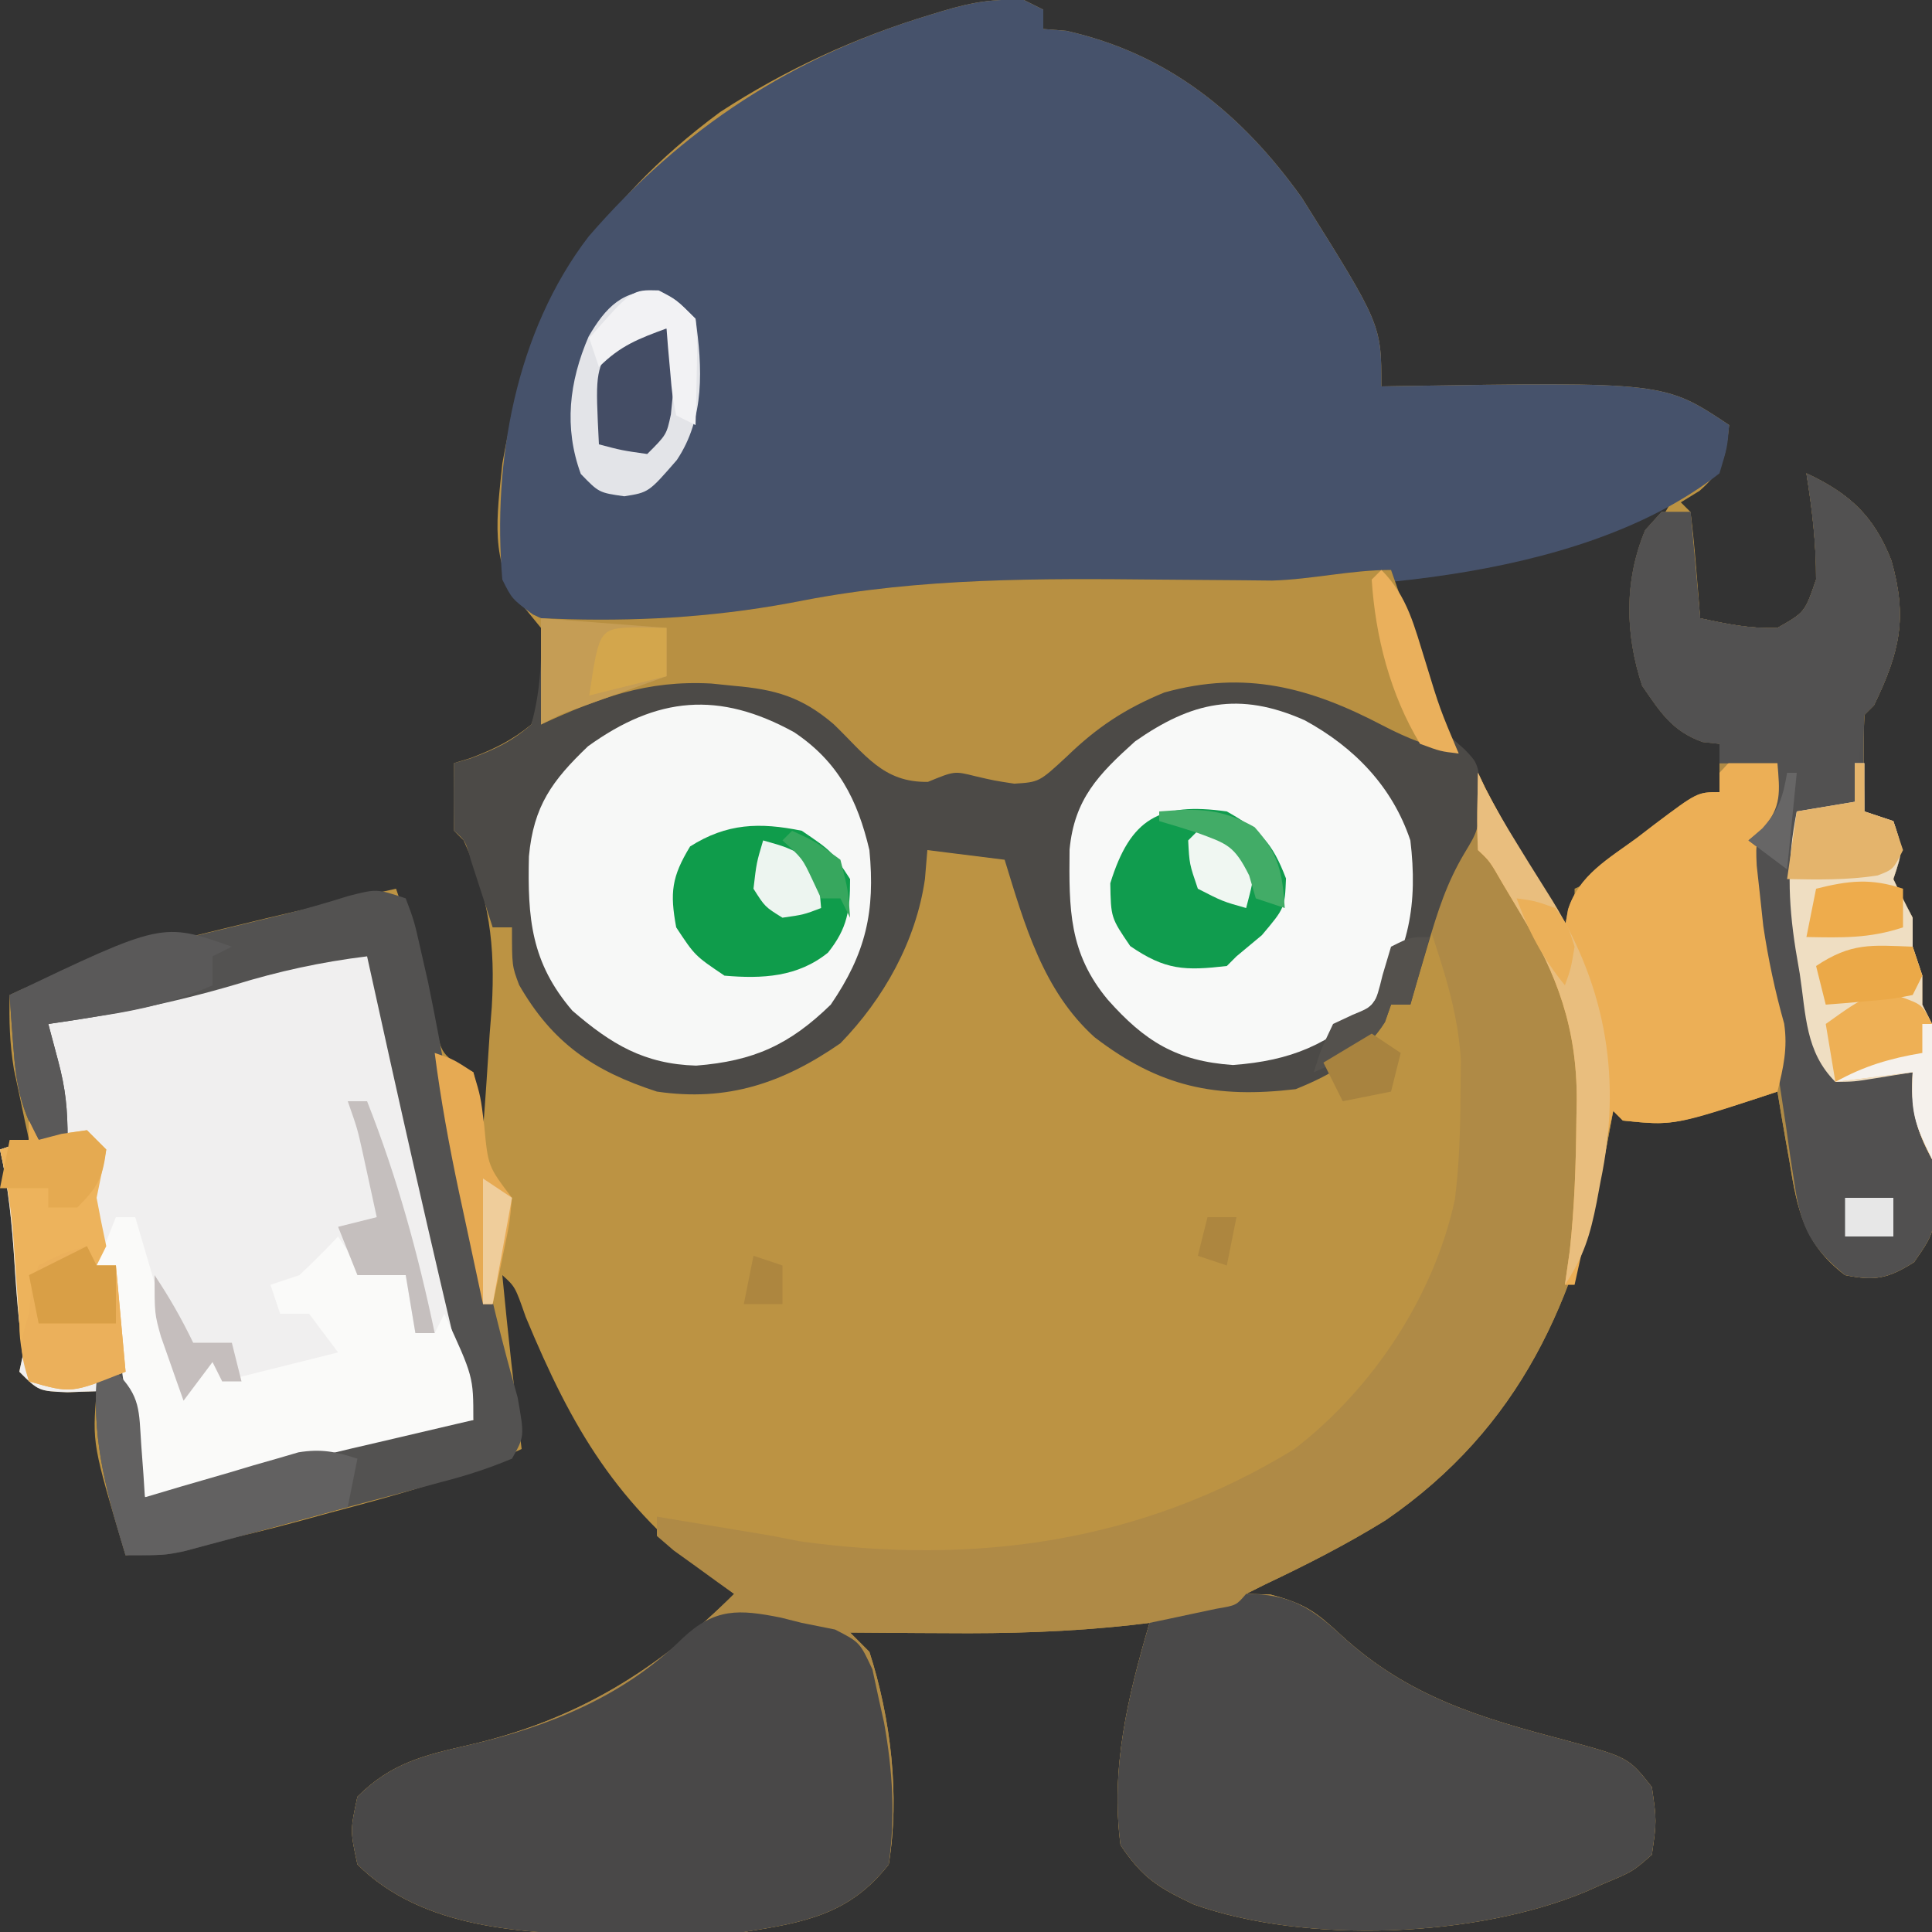 <svg width="48" height="48" viewBox="0 0 48 48" fill="none" xmlns="http://www.w3.org/2000/svg">
<rect x="0" y="0" width="48" height="48" fill="#333333" stroke="none"/>
<g id="Logo" clip-path="url(#clip0_1_619)">
<path id="Vector" d="M25.44 6.02411e-05C25.678 0.119 25.678 0.119 25.92 0.24C25.92 0.398 25.92 0.557 25.92 0.72C26.108 0.735 26.296 0.75 26.49 0.765C29.022 1.333 30.848 2.821 32.341 4.909C34.32 8.063 34.32 8.063 34.32 9.6C34.458 9.598 34.595 9.595 34.737 9.592C41.351 9.488 41.351 9.488 42.96 10.56C42.876 11.338 42.825 11.668 42.225 12.195C41.995 12.336 41.995 12.336 41.76 12.48C41.839 12.559 41.918 12.639 42 12.72C42.056 13.164 42.099 13.609 42.135 14.055C42.155 14.298 42.175 14.541 42.196 14.791C42.211 14.979 42.225 15.167 42.24 15.36C42.924 15.508 43.47 15.622 44.16 15.6C44.842 15.213 44.842 15.213 45.12 14.4C45.124 13.505 45.022 12.643 44.88 11.76C45.942 12.255 46.554 12.81 46.992 13.931C47.394 15.359 47.199 16.194 46.56 17.52C46.481 17.599 46.402 17.678 46.32 17.76C46.303 18.165 46.3 18.57 46.305 18.975C46.307 19.196 46.309 19.416 46.312 19.643C46.314 19.814 46.317 19.984 46.32 20.16C46.558 20.239 46.795 20.319 47.04 20.4C47.28 21.12 47.28 21.12 47.04 21.84C47.192 22.164 47.352 22.484 47.52 22.8C47.52 23.038 47.52 23.275 47.52 23.52C47.599 23.758 47.678 23.995 47.76 24.24C47.76 24.478 47.76 24.715 47.76 24.96C47.839 25.119 47.918 25.277 48 25.44C48.07 26.308 48.067 27.179 48.075 28.05C48.082 28.292 48.089 28.533 48.096 28.782C48.111 30.561 48.111 30.561 47.553 31.359C46.905 31.765 46.591 31.83 45.84 31.68C44.829 30.916 44.652 30.055 44.46 28.86C44.43 28.693 44.4 28.525 44.369 28.353C44.296 27.942 44.227 27.531 44.16 27.12C44.004 27.172 43.847 27.224 43.686 27.278C41.53 27.964 41.53 27.964 40.32 27.84C40.241 27.761 40.162 27.682 40.08 27.6C40.027 27.881 39.975 28.163 39.921 28.452C39.162 32.3 37.78 35.462 34.425 37.77C33.461 38.367 32.465 38.875 31.44 39.36C31.282 39.439 31.123 39.519 30.96 39.6C31.158 39.605 31.356 39.61 31.56 39.615C32.43 39.848 32.689 40.042 33.33 40.635C34.984 42.153 36.765 42.677 38.903 43.239C40.456 43.662 40.456 43.662 41.04 44.4C41.16 45.24 41.16 45.24 41.04 46.08C40.56 46.5 40.56 46.5 39.84 46.8C39.698 46.864 39.555 46.928 39.409 46.993C36.678 48.14 32.451 48.306 29.665 47.316C28.79 46.902 28.391 46.666 27.84 45.84C27.588 43.93 28.025 42.144 28.56 40.32C28.418 40.337 28.276 40.354 28.129 40.372C26.577 40.545 25.051 40.589 23.49 40.575C23.26 40.574 23.031 40.573 22.794 40.572C22.236 40.569 21.678 40.565 21.12 40.56C21.278 40.718 21.437 40.877 21.6 41.04C22.132 42.688 22.36 44.611 22.08 46.32C21.111 47.562 19.989 47.763 18.48 48C17.614 48.069 16.754 48.08 15.885 48.075C15.537 48.074 15.537 48.074 15.182 48.072C13.024 48.038 10.492 47.932 8.88 46.32C8.7 45.48 8.7 45.48 8.88 44.64C9.718 43.802 10.529 43.611 11.67 43.35C14.314 42.737 16.326 41.504 18.24 39.6C18.005 39.426 18.005 39.426 17.766 39.248C15.316 37.368 14.224 35.52 13.06 32.716C12.8 31.97 12.8 31.97 12.48 31.68C12.619 33.123 12.774 34.562 12.96 36C11.419 36.729 9.82 37.153 8.175 37.59C7.901 37.665 7.627 37.74 7.345 37.817C5.935 38.195 4.574 38.508 3.12 38.64C2.293 35.875 2.293 35.875 2.4 34.56C2.172 34.57 1.945 34.58 1.71 34.59C0.96 34.56 0.96 34.56 0.48 34.08C0.585 33.585 0.585 33.585 0.72 33.12C0.641 33.041 0.562 32.962 0.48 32.88C0.429 32.381 0.391 31.881 0.36 31.38C0.299 30.418 0.212 29.501 0 28.56C0.356 28.441 0.356 28.441 0.72 28.32C0.668 28.081 0.668 28.081 0.615 27.837C0.57 27.625 0.526 27.413 0.48 27.195C0.435 26.986 0.391 26.777 0.345 26.562C0.242 25.935 0.222 25.354 0.24 24.72C1.705 24.025 3.197 23.644 4.77 23.265C5.019 23.204 5.268 23.142 5.525 23.079C6.959 22.727 8.397 22.395 9.84 22.08C10.208 23.148 10.561 24.199 10.8 25.305C10.956 26.217 10.956 26.217 11.76 26.64C11.925 27.39 11.925 27.39 12 28.08C12.062 27.285 12.114 26.491 12.165 25.695C12.191 25.362 12.191 25.362 12.218 25.021C12.309 23.503 12.155 22.273 11.52 20.88C11.441 20.801 11.362 20.722 11.28 20.64C11.27 20.08 11.27 19.52 11.28 18.96C11.416 18.919 11.552 18.877 11.692 18.834C12.277 18.61 12.714 18.4 13.2 18C13.514 17.188 13.558 16.46 13.44 15.6C13.287 15.412 13.133 15.224 12.975 15.03C12.146 13.975 12.352 12.81 12.48 11.52C13.136 7.734 14.785 5.082 17.892 2.783C19.514 1.727 21.252 0.93 23.102 0.37C23.962 0.102 24.503 -0.039 25.44 6.02411e-05ZM39.795 12.915C38.076 13.502 36.345 13.838 34.56 14.16C35.026 16.7 35.026 16.7 36.363 18.823C36.844 19.331 36.984 19.909 37.21 20.558C37.64 21.609 38.24 22.585 38.88 23.52C38.959 23.52 39.038 23.52 39.12 23.52C39.12 23.045 39.12 22.57 39.12 22.08C39.25 22.021 39.38 21.961 39.514 21.9C40.207 21.533 40.824 21.098 41.46 20.64C41.696 20.472 41.933 20.303 42.176 20.13C42.445 19.907 42.445 19.907 42.72 19.68C42.72 19.522 42.72 19.363 42.72 19.2C42.878 19.121 43.037 19.042 43.2 18.96C43.042 18.96 42.883 18.96 42.72 18.96C42.72 18.802 42.72 18.643 42.72 18.48C42.537 18.381 42.354 18.282 42.165 18.18C41.33 17.637 41.125 17.262 40.8 16.32C40.627 14.86 40.717 13.751 41.52 12.48C40.879 12.48 40.4 12.697 39.795 12.915Z" fill="#BC9343"/>
<path id="Vector_2" d="M44.88 11.76C45.942 12.255 46.554 12.81 46.992 13.931C47.394 15.359 47.199 16.194 46.56 17.52C46.481 17.599 46.402 17.678 46.32 17.76C46.303 18.165 46.3 18.57 46.305 18.975C46.307 19.196 46.309 19.416 46.312 19.643C46.314 19.814 46.317 19.984 46.32 20.16C46.558 20.239 46.795 20.318 47.04 20.4C47.28 21.12 47.28 21.12 47.04 21.84C47.192 22.164 47.352 22.484 47.52 22.8C47.52 23.038 47.52 23.275 47.52 23.52C47.599 23.758 47.678 23.995 47.76 24.24C47.76 24.478 47.76 24.715 47.76 24.96C47.839 25.118 47.918 25.277 48 25.44C48.07 26.308 48.067 27.179 48.075 28.05C48.082 28.292 48.089 28.533 48.096 28.782C48.111 30.561 48.111 30.561 47.553 31.359C46.905 31.765 46.591 31.83 45.84 31.68C44.829 30.916 44.652 30.055 44.46 28.86C44.43 28.693 44.4 28.525 44.369 28.353C44.296 27.942 44.227 27.531 44.16 27.12C44.004 27.172 43.847 27.224 43.686 27.277C41.53 27.964 41.53 27.964 40.32 27.84C40.241 27.761 40.162 27.682 40.08 27.6C40.027 27.881 39.975 28.163 39.921 28.452C39.162 32.3 37.78 35.462 34.425 37.77C33.461 38.367 32.465 38.875 31.44 39.36C31.202 39.479 31.202 39.479 30.96 39.6C31.257 39.607 31.257 39.607 31.56 39.615C32.43 39.848 32.689 40.042 33.33 40.635C34.984 42.153 36.765 42.677 38.903 43.239C40.456 43.662 40.456 43.662 41.04 44.4C41.16 45.24 41.16 45.24 41.04 46.08C40.56 46.5 40.56 46.5 39.84 46.8C39.698 46.864 39.555 46.928 39.409 46.993C36.678 48.14 32.451 48.306 29.665 47.316C28.79 46.902 28.391 46.666 27.84 45.84C27.588 43.93 28.025 42.144 28.56 40.32C28.418 40.337 28.275 40.354 28.129 40.372C26.577 40.545 25.051 40.589 23.49 40.575C23.26 40.574 23.031 40.573 22.794 40.572C22.236 40.569 21.678 40.565 21.12 40.56C21.358 40.798 21.358 40.798 21.6 41.04C22.132 42.687 22.36 44.611 22.08 46.32C21.111 47.562 19.989 47.763 18.48 48C17.614 48.069 16.754 48.08 15.885 48.075C15.537 48.074 15.537 48.074 15.182 48.072C13.024 48.038 10.492 47.932 8.88 46.32C8.7 45.48 8.7 45.48 8.88 44.64C9.718 43.802 10.529 43.611 11.67 43.35C14.314 42.737 16.326 41.504 18.24 39.6C18.101 39.502 17.963 39.403 17.82 39.302C17.642 39.173 17.464 39.043 17.28 38.91C17.102 38.782 16.924 38.654 16.74 38.522C16.601 38.403 16.463 38.283 16.32 38.16C16.32 38.002 16.32 37.843 16.32 37.68C17.023 37.797 17.726 37.914 18.429 38.032C18.684 38.074 18.938 38.116 19.2 38.16C19.419 38.204 19.639 38.247 19.865 38.292C24.224 38.898 28.387 38.317 32.16 36C34.105 34.505 35.628 32.206 36.147 29.797C36.252 28.944 36.281 28.114 36.285 27.255C36.288 26.953 36.292 26.652 36.295 26.341C36.223 25.165 35.89 24.151 35.52 23.04C35.637 22.556 35.637 22.556 35.835 22.02C36.168 21.087 36.456 20.155 36.72 19.2C36.781 19.328 36.843 19.455 36.906 19.586C37.268 20.293 37.668 20.975 38.07 21.66C38.222 21.919 38.373 22.177 38.529 22.444C38.645 22.64 38.761 22.837 38.88 23.04C38.905 22.894 38.931 22.749 38.957 22.599C39.226 21.743 39.969 21.332 40.665 20.82C40.809 20.71 40.952 20.6 41.1 20.486C42.172 19.68 42.172 19.68 42.72 19.68C42.72 19.284 42.72 18.888 42.72 18.48C42.581 18.465 42.443 18.45 42.3 18.435C41.536 18.159 41.255 17.698 40.8 17.04C40.374 15.761 40.351 14.417 40.875 13.17C41.009 13.021 41.142 12.873 41.28 12.72C41.518 12.72 41.755 12.72 42 12.72C42.079 13.591 42.158 14.462 42.24 15.36C42.924 15.508 43.47 15.622 44.16 15.6C44.842 15.213 44.842 15.213 45.12 14.4C45.124 13.505 45.022 12.643 44.88 11.76Z" fill="#AF8A46"/>
<path id="Vector_3" d="M25.44 6.02415e-05C25.598 0.079 25.757 0.158 25.92 0.24C25.92 0.398 25.92 0.557 25.92 0.72C26.108 0.735 26.296 0.75 26.49 0.765C29.022 1.333 30.848 2.821 32.341 4.909C34.32 8.063 34.32 8.063 34.32 9.6C34.458 9.598 34.595 9.595 34.737 9.592C41.351 9.488 41.351 9.488 42.96 10.56C42.915 11.114 42.915 11.114 42.72 11.76C39.157 14.544 33.023 14.721 28.77 14.64C25.342 14.601 22.006 14.772 18.63 15.39C16.922 15.694 14.835 16.048 13.237 15.265C12.72 14.88 12.72 14.88 12.48 14.4C12.232 11.473 12.807 8.244 14.626 5.873C16.953 3.185 19.69 1.401 23.102 0.37C23.962 0.102 24.503 -0.039 25.44 6.02415e-05Z" fill="#46526B"/>
<path id="Vector_4" d="M34.56 14.16C34.656 14.446 34.751 14.732 34.85 15.027C34.978 15.403 35.106 15.779 35.235 16.155C35.329 16.438 35.329 16.438 35.425 16.726C35.487 16.908 35.55 17.09 35.615 17.277C35.671 17.444 35.728 17.611 35.786 17.784C35.977 18.261 35.977 18.261 36.379 18.61C36.72 18.96 36.72 18.96 36.81 19.77C36.72 20.64 36.72 20.64 36.387 21.192C35.943 21.935 35.718 22.646 35.475 23.475C35.351 23.893 35.351 23.893 35.225 24.32C35.164 24.531 35.103 24.742 35.04 24.96C34.882 24.96 34.723 24.96 34.56 24.96C34.511 25.099 34.461 25.237 34.41 25.38C33.889 26.232 33.109 26.692 32.19 27.06C30.201 27.294 28.814 27.01 27.195 25.77C25.913 24.614 25.455 22.97 24.96 21.36C24.326 21.281 23.693 21.202 23.04 21.12C23.02 21.358 23 21.595 22.98 21.84C22.759 23.38 21.958 24.811 20.88 25.92C19.448 26.912 18.067 27.377 16.32 27.12C14.743 26.607 13.726 25.913 12.898 24.472C12.72 24 12.72 24 12.72 23.04C12.562 23.04 12.403 23.04 12.24 23.04C12.166 22.81 12.166 22.81 12.091 22.576C12.026 22.378 11.962 22.179 11.895 21.975C11.831 21.777 11.767 21.58 11.701 21.376C11.563 20.889 11.563 20.889 11.28 20.64C11.27 20.08 11.27 19.52 11.28 18.96C11.416 18.921 11.552 18.883 11.692 18.843C12.294 18.619 12.715 18.426 13.2 18C13.445 17.117 13.465 16.273 13.44 15.36C13.781 15.373 13.781 15.373 14.128 15.385C16.125 15.435 18.001 15.306 19.963 14.917C22.88 14.354 25.841 14.37 28.8 14.4C29.45 14.406 30.1 14.411 30.75 14.415C31.033 14.418 31.316 14.421 31.607 14.424C32.607 14.394 33.562 14.16 34.56 14.16Z" fill="#4C4A47"/>
<path id="Vector_5" d="M9.36 23.76C9.421 24.053 9.482 24.346 9.545 24.648C10.178 27.683 10.835 30.707 11.628 33.706C11.76 34.32 11.76 34.32 11.76 35.28C11.62 35.313 11.48 35.345 11.335 35.379C10.687 35.53 10.038 35.682 9.39 35.835C9.17 35.886 8.949 35.937 8.723 35.99C7.404 36.301 6.111 36.652 4.821 37.065C4.32 37.2 4.32 37.2 3.6 37.2C3.362 35.893 3.362 35.893 3.12 34.56C2.635 34.56 2.15 34.57 1.665 34.59C0.96 34.56 0.96 34.56 0.48 34.08C0.585 33.585 0.585 33.585 0.72 33.12C0.641 33.041 0.562 32.962 0.48 32.88C0.429 32.381 0.391 31.881 0.36 31.38C0.299 30.418 0.212 29.501 0 28.56C0.238 28.481 0.475 28.402 0.72 28.32C0.799 28.162 0.878 28.003 0.96 27.84C0.96 27.998 0.96 28.157 0.96 28.32C1.198 28.32 1.435 28.32 1.68 28.32C1.522 27.37 1.363 26.419 1.2 25.44C2 25.21 2.8 24.98 3.6 24.75C3.824 24.685 4.049 24.621 4.28 24.554C4.932 24.367 5.586 24.183 6.24 24C6.422 23.946 6.604 23.893 6.791 23.838C7.731 23.575 8.419 23.466 9.36 23.76Z" fill="#F0EFEF"/>
<path id="Vector_6" d="M30.96 39.6C32.037 39.6 32.567 39.932 33.33 40.635C34.984 42.153 36.765 42.677 38.903 43.239C40.456 43.662 40.456 43.662 41.04 44.4C41.16 45.24 41.16 45.24 41.04 46.08C40.56 46.5 40.56 46.5 39.84 46.8C39.627 46.896 39.627 46.896 39.409 46.993C36.678 48.14 32.451 48.306 29.665 47.316C28.79 46.902 28.391 46.666 27.84 45.84C27.588 43.93 28.025 42.144 28.56 40.32C28.79 40.272 28.79 40.272 29.024 40.223C29.222 40.181 29.421 40.139 29.625 40.095C29.922 40.032 29.922 40.032 30.224 39.968C30.714 39.886 30.714 39.886 30.96 39.6Z" fill="#4A4949"/>
<path id="Vector_7" d="M19.404 40.19C19.66 40.254 19.66 40.254 19.92 40.32C20.192 40.374 20.465 40.429 20.745 40.485C21.36 40.8 21.36 40.8 21.675 41.475C21.757 41.854 21.757 41.854 21.84 42.24C21.881 42.424 21.922 42.608 21.964 42.798C22.177 43.978 22.248 45.129 22.08 46.32C21.111 47.562 19.989 47.763 18.48 48C17.614 48.069 16.754 48.08 15.885 48.075C15.653 48.074 15.421 48.073 15.182 48.072C13.024 48.038 10.492 47.932 8.88 46.32C8.7 45.48 8.7 45.48 8.88 44.64C9.718 43.802 10.529 43.611 11.67 43.35C13.644 42.896 15.51 42.137 16.965 40.695C17.766 39.947 18.357 39.98 19.404 40.19Z" fill="#494848"/>
<path id="Vector_8" d="M44.88 11.76C45.942 12.255 46.554 12.81 46.992 13.931C47.394 15.359 47.199 16.194 46.56 17.52C46.481 17.599 46.402 17.678 46.32 17.76C46.303 18.165 46.3 18.57 46.305 18.975C46.307 19.196 46.309 19.416 46.312 19.643C46.314 19.814 46.317 19.984 46.32 20.16C46.676 20.279 46.676 20.279 47.04 20.4C47.28 21.12 47.28 21.12 47.04 21.84C47.192 22.164 47.352 22.484 47.52 22.8C47.52 23.038 47.52 23.275 47.52 23.52C47.599 23.758 47.678 23.995 47.76 24.24C47.76 24.478 47.76 24.715 47.76 24.96C47.839 25.118 47.918 25.277 48 25.44C48.07 26.308 48.067 27.179 48.075 28.05C48.082 28.292 48.089 28.533 48.096 28.782C48.111 30.561 48.111 30.561 47.553 31.359C46.905 31.765 46.591 31.83 45.84 31.68C45.014 31.004 44.748 30.515 44.593 29.468C44.555 29.224 44.517 28.98 44.478 28.729C44.442 28.475 44.407 28.221 44.37 27.96C44.333 27.714 44.295 27.468 44.257 27.214C44.181 26.715 44.107 26.216 44.034 25.718C43.883 24.716 43.708 23.719 43.529 22.722C43.442 22.093 43.398 21.514 43.44 20.88C43.68 20.64 43.92 20.4 44.16 20.16C44.22 19.53 44.22 19.53 44.16 18.96C43.843 18.96 43.526 18.96 43.2 18.96C43.042 18.96 42.883 18.96 42.72 18.96C42.72 18.802 42.72 18.643 42.72 18.48C42.512 18.458 42.512 18.458 42.3 18.435C41.536 18.159 41.255 17.698 40.8 17.04C40.374 15.761 40.351 14.417 40.875 13.17C41.009 13.021 41.142 12.873 41.28 12.72C41.518 12.72 41.755 12.72 42 12.72C42.079 13.591 42.158 14.462 42.24 15.36C42.924 15.508 43.47 15.622 44.16 15.6C44.842 15.213 44.842 15.213 45.12 14.4C45.124 13.505 45.022 12.643 44.88 11.76Z" fill="#515050"/>
<path id="Vector_9" d="M34.56 14.16C34.712 14.594 34.712 14.594 34.867 15.036C34.999 15.414 35.132 15.792 35.265 16.17C35.332 16.361 35.398 16.551 35.467 16.747C35.531 16.93 35.595 17.113 35.662 17.301C35.721 17.469 35.78 17.637 35.841 17.811C35.997 18.256 35.997 18.256 36.24 18.72C35.542 18.569 34.966 18.346 34.335 18.015C32.547 17.08 30.934 16.646 28.927 17.205C27.958 17.603 27.256 18.067 26.505 18.795C25.818 19.431 25.818 19.431 25.2 19.47C24.705 19.395 24.705 19.395 24.216 19.281C23.712 19.155 23.712 19.155 23.055 19.425C21.935 19.448 21.489 18.735 20.708 17.988C19.918 17.314 19.259 17.128 18.24 17.04C18.052 17.021 17.864 17.002 17.671 16.982C16.057 16.896 14.901 17.332 13.44 18C13.44 17.129 13.44 16.258 13.44 15.36C13.781 15.373 13.781 15.373 14.128 15.385C16.125 15.435 18.001 15.306 19.963 14.917C22.88 14.354 25.841 14.37 28.8 14.4C29.45 14.406 30.1 14.411 30.75 14.415C31.033 14.418 31.316 14.421 31.607 14.424C32.607 14.394 33.562 14.16 34.56 14.16Z" fill="#B89042"/>
<path id="Vector_10" d="M19.73 18.192C20.823 18.923 21.305 19.866 21.6 21.12C21.748 22.646 21.512 23.687 20.64 24.96C19.611 25.962 18.722 26.362 17.295 26.475C16.006 26.436 15.188 25.946 14.22 25.11C13.191 23.909 13.106 22.81 13.141 21.277C13.257 20.023 13.716 19.395 14.61 18.54C16.328 17.303 17.864 17.164 19.73 18.192Z" fill="#F7F8F7"/>
<path id="Vector_11" d="M32.415 17.895C33.647 18.566 34.594 19.543 35.04 20.88C35.226 22.426 35.024 23.697 34.08 24.96C33.017 25.954 32.077 26.353 30.63 26.46C29.23 26.363 28.44 25.87 27.525 24.84C26.552 23.675 26.558 22.581 26.573 21.108C26.692 19.849 27.294 19.236 28.2 18.42C29.603 17.438 30.782 17.168 32.415 17.895Z" fill="#F8F9F8"/>
<path id="Vector_12" d="M10.08 22.32C10.291 22.881 10.291 22.881 10.455 23.61C10.515 23.874 10.575 24.138 10.637 24.41C10.819 25.292 10.983 26.175 11.137 27.062C11.324 28.08 11.533 29.092 11.745 30.105C11.807 30.401 11.807 30.401 11.87 30.702C12.156 32.053 12.483 33.388 12.86 34.717C13.032 35.686 13.032 35.686 12.72 36.24C12.118 36.49 11.577 36.665 10.95 36.825C10.771 36.874 10.591 36.923 10.406 36.973C10.021 37.078 9.635 37.18 9.248 37.281C8.627 37.443 8.008 37.613 7.388 37.783C6.981 37.894 6.573 38.005 6.165 38.115C5.972 38.168 5.778 38.22 5.579 38.274C5.397 38.322 5.215 38.37 5.028 38.42C4.868 38.462 4.708 38.505 4.543 38.549C4.08 38.64 4.08 38.64 3.12 38.64C2.674 37.173 2.297 35.86 2.4 34.32C2.756 34.201 2.756 34.201 3.12 34.08C3.416 35.171 3.613 36.068 3.6 37.2C3.744 37.159 3.888 37.118 4.036 37.075C4.924 36.822 5.813 36.568 6.701 36.314C7.034 36.219 7.034 36.219 7.373 36.122C7.701 36.029 7.701 36.029 8.034 35.935C8.543 35.788 9.049 35.632 9.554 35.473C10.322 35.28 10.972 35.242 11.76 35.28C11.69 34.991 11.62 34.703 11.548 34.405C10.696 30.866 9.901 27.315 9.12 23.76C7.981 23.9 6.931 24.128 5.835 24.465C4.302 24.917 2.782 25.22 1.2 25.44C1.279 25.737 1.358 26.034 1.44 26.34C1.632 27.059 1.68 27.552 1.68 28.32C1.442 28.32 1.205 28.32 0.96 28.32C0.501 27.536 0.394 26.881 0.33 25.98C0.312 25.744 0.294 25.507 0.276 25.264C0.264 25.084 0.252 24.905 0.24 24.72C1.713 24.019 3.217 23.643 4.8 23.265C5.305 23.142 5.81 23.02 6.315 22.897C6.551 22.84 6.788 22.783 7.031 22.724C7.579 22.585 8.116 22.43 8.655 22.261C9.36 22.08 9.36 22.08 10.08 22.32Z" fill="#535251"/>
<path id="Vector_13" d="M43.44 18.48C43.757 18.638 44.074 18.797 44.4 18.96C44.445 19.515 44.445 19.515 44.4 20.16C44.279 20.264 44.159 20.369 44.034 20.476C43.616 20.869 43.616 20.869 43.645 21.504C43.672 21.744 43.698 21.983 43.725 22.23C43.766 22.614 43.766 22.614 43.808 23.005C43.931 23.831 44.101 24.628 44.327 25.431C44.418 26.041 44.307 26.526 44.16 27.12C41.597 27.971 41.597 27.971 40.32 27.84C40.241 27.761 40.162 27.682 40.08 27.6C39.763 29.026 39.446 30.451 39.12 31.92C39.041 31.92 38.962 31.92 38.88 31.92C38.92 31.643 38.959 31.366 39 31.08C39.119 29.991 39.155 28.905 39.165 27.81C39.168 27.65 39.171 27.489 39.174 27.324C39.178 25.547 38.694 24.217 37.785 22.71C37.636 22.461 37.487 22.211 37.334 21.954C37.013 21.395 37.013 21.395 36.72 21.12C36.686 20.479 36.71 19.842 36.72 19.2C36.781 19.327 36.843 19.455 36.906 19.586C37.268 20.293 37.668 20.975 38.07 21.66C38.222 21.919 38.373 22.177 38.529 22.444C38.645 22.64 38.761 22.837 38.88 23.04C38.905 22.894 38.931 22.749 38.957 22.599C39.226 21.743 39.969 21.332 40.665 20.82C40.809 20.71 40.952 20.6 41.1 20.486C42.172 19.68 42.172 19.68 42.72 19.68C42.72 19.522 42.72 19.363 42.72 19.2C43.08 18.81 43.08 18.81 43.44 18.48Z" fill="#ECAF56"/>
<path id="Vector_14" d="M44.88 11.76C45.942 12.255 46.554 12.81 46.992 13.931C47.394 15.359 47.199 16.194 46.56 17.52C46.481 17.599 46.402 17.678 46.32 17.76C46.264 18.123 46.221 18.489 46.185 18.855C46.165 19.053 46.145 19.252 46.124 19.456C46.102 19.686 46.102 19.686 46.08 19.92C45.367 20.039 45.367 20.039 44.64 20.16C44.561 20.635 44.482 21.11 44.4 21.6C44.083 21.362 43.766 21.125 43.44 20.88C43.618 20.739 43.618 20.739 43.8 20.595C44.269 20.028 44.218 19.677 44.16 18.96C43.843 18.96 43.526 18.96 43.2 18.96C43.042 18.96 42.883 18.96 42.72 18.96C42.72 18.802 42.72 18.643 42.72 18.48C42.512 18.458 42.512 18.458 42.3 18.435C41.536 18.159 41.255 17.698 40.8 17.04C40.374 15.761 40.351 14.417 40.875 13.17C41.009 13.021 41.142 12.873 41.28 12.72C41.518 12.72 41.755 12.72 42 12.72C42.079 13.591 42.158 14.462 42.24 15.36C42.924 15.508 43.47 15.622 44.16 15.6C44.842 15.213 44.842 15.213 45.12 14.4C45.124 13.505 45.022 12.643 44.88 11.76Z" fill="#525151"/>
<path id="Vector_15" d="M2.88 30.24C3.038 30.24 3.197 30.24 3.36 30.24C3.756 31.586 4.152 32.933 4.56 34.32C4.877 34.082 5.194 33.845 5.52 33.6C5.52 33.838 5.52 34.075 5.52 34.32C6.47 34.082 7.421 33.845 8.4 33.6C8.162 33.283 7.925 32.966 7.68 32.64C7.442 32.64 7.205 32.64 6.96 32.64C6.881 32.402 6.802 32.165 6.72 31.92C6.958 31.841 7.195 31.762 7.44 31.68C7.769 31.369 8.091 31.05 8.4 30.72C8.638 31.076 8.638 31.076 8.88 31.44C9.495 31.615 9.495 31.615 10.08 31.68C10.199 32.393 10.199 32.393 10.32 33.12C10.478 33.12 10.637 33.12 10.8 33.12C10.879 32.962 10.958 32.803 11.04 32.64C11.76 34.2 11.76 34.2 11.76 35.28C11.62 35.313 11.48 35.345 11.335 35.379C10.687 35.53 10.038 35.682 9.39 35.835C9.06 35.912 9.06 35.912 8.723 35.99C7.404 36.301 6.111 36.652 4.821 37.065C4.32 37.2 4.32 37.2 3.6 37.2C3.478 36.555 3.359 35.91 3.24 35.265C3.206 35.084 3.171 34.904 3.136 34.718C2.934 33.605 2.844 32.571 2.88 31.44C2.722 31.44 2.563 31.44 2.4 31.44C2.558 31.044 2.717 30.648 2.88 30.24Z" fill="#FAFAF9"/>
<path id="Vector_16" d="M46.08 18.96C46.159 18.96 46.238 18.96 46.32 18.96C46.32 19.356 46.32 19.752 46.32 20.16C46.558 20.239 46.795 20.318 47.04 20.4C47.28 21.12 47.28 21.12 47.04 21.84C47.192 22.164 47.352 22.484 47.52 22.8C47.52 23.038 47.52 23.275 47.52 23.52C47.599 23.758 47.678 23.995 47.76 24.24C47.76 24.478 47.76 24.715 47.76 24.96C47.839 25.118 47.918 25.277 48 25.44C48.017 26.01 48.02 26.58 48.015 27.15C48.013 27.457 48.011 27.765 48.008 28.082C48.006 28.319 48.003 28.556 48 28.8C47.581 28.028 47.471 27.523 47.52 26.64C47.213 26.689 46.906 26.739 46.59 26.79C46.067 26.874 46.067 26.874 45.6 26.88C44.85 26.13 44.871 25.218 44.715 24.195C44.681 23.994 44.647 23.793 44.611 23.585C44.421 22.37 44.397 21.367 44.64 20.16C45.115 20.081 45.59 20.002 46.08 19.92C46.08 19.603 46.08 19.286 46.08 18.96Z" fill="#EFDEC2"/>
<path id="Vector_17" d="M0.72 27.84C0.799 27.998 0.878 28.157 0.96 28.32C1.148 28.27 1.336 28.221 1.53 28.17C1.842 28.125 1.842 28.125 2.16 28.08C2.318 28.238 2.477 28.397 2.64 28.56C2.564 28.961 2.484 29.361 2.4 29.76C2.475 30.161 2.554 30.561 2.64 30.96C2.561 31.118 2.482 31.277 2.4 31.44C2.558 31.44 2.717 31.44 2.88 31.44C2.959 32.311 3.038 33.182 3.12 34.08C1.77 34.62 1.77 34.62 0.72 34.32C0.587 33.822 0.48 33.398 0.48 32.88C0.448 32.375 0.412 31.87 0.375 31.365C0.356 31.094 0.336 30.822 0.316 30.543C0.25 29.866 0.148 29.223 0 28.56C0.238 28.481 0.475 28.402 0.72 28.32C0.72 28.162 0.72 28.003 0.72 27.84Z" fill="#EDB35C"/>
<path id="Vector_18" d="M30.48 20.16C31.311 20.629 31.609 20.933 31.95 21.825C31.92 22.56 31.92 22.56 31.35 23.235C31.142 23.408 30.934 23.581 30.72 23.76C30.641 23.839 30.562 23.918 30.48 24C29.439 24.12 28.954 24.106 28.08 23.505C27.6 22.8 27.6 22.8 27.585 21.945C28.083 20.333 28.805 19.925 30.48 20.16Z" fill="#109C4E"/>
<path id="Vector_19" d="M19.92 20.64C20.67 21.15 20.67 21.15 21.12 21.84C21.12 22.613 21.056 23.059 20.571 23.668C19.819 24.276 18.941 24.321 18 24.24C17.265 23.745 17.265 23.745 16.8 23.04C16.64 22.172 16.688 21.785 17.145 21.03C18.057 20.452 18.87 20.426 19.92 20.64Z" fill="#0F9C4B"/>
<path id="Vector_20" d="M16.35 7.245C16.8 7.44 16.8 7.44 17.28 7.92C17.45 9.133 17.518 10.382 16.815 11.43C16.117 12.234 16.117 12.234 15.51 12.33C14.88 12.24 14.88 12.24 14.43 11.775C14.007 10.622 14.139 9.486 14.624 8.361C15.042 7.641 15.487 7.169 16.35 7.245Z" fill="#E3E4E8"/>
<path id="Vector_21" d="M2.88 34.08C3.501 34.701 3.45 35.046 3.51 35.91C3.528 36.151 3.546 36.391 3.564 36.639C3.582 36.917 3.582 36.917 3.6 37.2C3.901 37.111 4.201 37.021 4.511 36.929C4.907 36.814 5.304 36.7 5.7 36.585C5.898 36.526 6.096 36.467 6.3 36.405C6.492 36.35 6.684 36.296 6.881 36.239C7.145 36.162 7.145 36.162 7.414 36.083C7.977 35.991 8.342 36.065 8.88 36.24C8.801 36.636 8.722 37.032 8.64 37.44C7.901 37.642 7.16 37.841 6.42 38.04C6.211 38.097 6.001 38.154 5.785 38.213C5.481 38.295 5.481 38.295 5.171 38.377C4.985 38.428 4.799 38.478 4.608 38.53C4.08 38.64 4.08 38.64 3.12 38.64C2.674 37.173 2.297 35.859 2.4 34.32C2.558 34.241 2.717 34.162 2.88 34.08Z" fill="#626161"/>
<path id="Vector_22" d="M5.76 23.52C5.522 23.639 5.522 23.639 5.28 23.76C5.28 23.998 5.28 24.235 5.28 24.48C4.379 24.878 3.537 25.081 2.565 25.23C2.309 25.27 2.052 25.31 1.788 25.352C1.497 25.395 1.497 25.395 1.2 25.44C1.279 25.737 1.358 26.034 1.44 26.34C1.632 27.059 1.68 27.552 1.68 28.32C1.442 28.32 1.205 28.32 0.96 28.32C0.501 27.536 0.394 26.881 0.33 25.98C0.312 25.744 0.294 25.507 0.276 25.264C0.264 25.084 0.252 24.905 0.24 24.72C4.033 22.91 4.033 22.91 5.76 23.52Z" fill="#5A5959"/>
<path id="Vector_23" d="M2.16 30.96C2.239 31.118 2.318 31.277 2.4 31.44C2.558 31.44 2.717 31.44 2.88 31.44C2.959 32.311 3.038 33.182 3.12 34.08C1.77 34.62 1.77 34.62 0.72 34.32C0.496 33.597 0.469 33.392 0.72 32.64C0.74 32.437 0.76 32.234 0.78 32.025C0.839 31.832 0.899 31.639 0.96 31.44C1.575 31.125 1.575 31.125 2.16 30.96Z" fill="#EBB05B"/>
<path id="Vector_24" d="M36.72 19.2C36.777 19.322 36.834 19.444 36.892 19.57C37.146 20.057 37.414 20.516 37.703 20.982C37.796 21.134 37.89 21.286 37.986 21.442C38.181 21.755 38.377 22.068 38.573 22.38C39.929 24.587 40.288 26.846 39.765 29.355C39.718 29.608 39.718 29.608 39.67 29.865C39.508 30.684 39.348 31.218 38.88 31.92C38.92 31.643 38.959 31.366 39 31.08C39.119 29.991 39.155 28.905 39.165 27.81C39.168 27.649 39.171 27.489 39.174 27.324C39.178 25.547 38.694 24.217 37.785 22.71C37.636 22.461 37.487 22.211 37.334 21.954C37.013 21.395 37.013 21.395 36.72 21.12C36.686 20.479 36.71 19.842 36.72 19.2Z" fill="#E9BE7E"/>
<path id="Vector_25" d="M47.22 24.765C47.76 24.96 47.76 24.96 48 25.44C48.017 26.01 48.02 26.58 48.015 27.15C48.013 27.458 48.011 27.765 48.008 28.082C48.006 28.319 48.003 28.556 48 28.8C47.581 28.028 47.471 27.523 47.52 26.64C46.886 26.719 46.253 26.799 45.6 26.88C45.521 26.405 45.442 25.93 45.36 25.44C46.385 24.708 46.385 24.708 47.22 24.765Z" fill="#EEB055"/>
<path id="Vector_26" d="M13.44 15.36C14.47 15.439 15.499 15.518 16.56 15.6C16.56 15.996 16.56 16.392 16.56 16.8C16.282 16.9 16.282 16.9 15.999 17.002C15.759 17.088 15.518 17.175 15.27 17.265C15.03 17.351 14.791 17.438 14.544 17.526C13.936 17.742 13.936 17.742 13.44 18C13.44 17.129 13.44 16.258 13.44 15.36Z" fill="#C59D55"/>
<path id="Vector_27" d="M16.56 8.16C16.857 8.753 16.796 9.066 16.725 9.72C16.706 9.911 16.687 10.101 16.668 10.297C16.56 10.8 16.56 10.8 16.08 11.28C15.45 11.19 15.45 11.19 14.88 11.04C14.793 9.295 14.793 9.295 15.18 8.52C15.6 8.16 15.6 8.16 16.56 8.16Z" fill="#444D65"/>
<path id="Vector_28" d="M46.08 18.96C46.159 18.96 46.238 18.96 46.32 18.96C46.32 19.356 46.32 19.752 46.32 20.16C46.558 20.239 46.795 20.318 47.04 20.4C47.119 20.638 47.198 20.875 47.28 21.12C47.04 21.6 47.04 21.6 46.65 21.75C45.896 21.869 45.162 21.855 44.4 21.84C44.479 21.286 44.558 20.731 44.64 20.16C45.115 20.081 45.59 20.002 46.08 19.92C46.08 19.603 46.08 19.286 46.08 18.96Z" fill="#E4B46C"/>
<path id="Vector_29" d="M10.8 26.16C11.263 26.317 11.263 26.317 11.76 26.64C11.942 27.247 11.942 27.247 12.03 27.96C12.125 28.977 12.125 28.977 12.72 29.76C12.662 30.384 12.662 30.384 12.51 31.11C12.461 31.351 12.412 31.591 12.362 31.839C12.322 32.024 12.281 32.209 12.24 32.4C12.161 32.4 12.082 32.4 12 32.4C11.844 31.675 11.689 30.95 11.535 30.225C11.469 29.92 11.469 29.92 11.402 29.609C11.159 28.462 10.95 27.323 10.8 26.16Z" fill="#E6AA53"/>
<path id="Vector_30" d="M0.72 27.84C0.799 27.998 0.878 28.157 0.96 28.32C1.148 28.27 1.336 28.221 1.53 28.17C1.842 28.125 1.842 28.125 2.16 28.08C2.318 28.238 2.477 28.397 2.64 28.56C2.552 29.264 2.433 29.487 1.92 30C1.682 30 1.445 30 1.2 30C1.2 29.842 1.2 29.683 1.2 29.52C0.804 29.52 0.408 29.52 0 29.52C0.079 29.124 0.158 28.728 0.24 28.32C0.398 28.32 0.557 28.32 0.72 28.32C0.72 28.162 0.72 28.003 0.72 27.84Z" fill="#E5AA51"/>
<path id="Vector_31" d="M8.64 27.36C8.798 27.36 8.957 27.36 9.12 27.36C9.866 29.248 10.383 31.134 10.8 33.12C10.642 33.12 10.483 33.12 10.32 33.12C10.241 32.645 10.162 32.17 10.08 31.68C9.684 31.68 9.288 31.68 8.88 31.68C8.722 31.284 8.563 30.888 8.4 30.48C8.717 30.401 9.034 30.322 9.36 30.24C9.286 29.895 9.21 29.55 9.135 29.205C9.072 28.917 9.072 28.917 9.008 28.623C8.88 28.045 8.88 28.045 8.64 27.36Z" fill="#C5BFBE"/>
<path id="Vector_32" d="M2.16 30.96C2.239 31.118 2.318 31.277 2.4 31.44C2.558 31.44 2.717 31.44 2.88 31.44C2.88 31.915 2.88 32.39 2.88 32.88C2.246 32.88 1.613 32.88 0.96 32.88C0.881 32.484 0.802 32.088 0.72 31.68C1.195 31.442 1.67 31.205 2.16 30.96Z" fill="#D99F46"/>
<path id="Vector_33" d="M16.365 7.215C16.8 7.44 16.8 7.44 17.28 7.92C17.327 8.544 17.327 8.544 17.31 9.27C17.306 9.511 17.301 9.751 17.297 9.999C17.288 10.277 17.288 10.277 17.28 10.56C17.122 10.481 16.963 10.402 16.8 10.32C16.701 9.824 16.701 9.824 16.65 9.225C16.632 9.027 16.614 8.828 16.596 8.624C16.584 8.471 16.572 8.318 16.56 8.16C15.86 8.418 15.413 8.587 14.88 9.12C14.801 8.882 14.722 8.645 14.64 8.4C15.697 7.196 15.697 7.196 16.365 7.215Z" fill="#F2F2F4"/>
<path id="Vector_34" d="M47.52 23.52C47.599 23.758 47.678 23.995 47.76 24.24C47.681 24.398 47.602 24.557 47.52 24.72C47.024 24.819 47.024 24.819 46.425 24.87C46.227 24.888 46.028 24.906 45.824 24.924C45.594 24.942 45.594 24.942 45.36 24.96C45.281 24.643 45.202 24.326 45.12 24C45.995 23.417 46.491 23.481 47.52 23.52Z" fill="#EBA948"/>
<path id="Vector_35" d="M35.52 23.28C35.362 23.834 35.203 24.389 35.04 24.96C34.882 24.96 34.723 24.96 34.56 24.96C34.511 25.104 34.461 25.247 34.41 25.395C33.958 26.114 33.405 26.307 32.64 26.64C32.82 26.07 32.82 26.07 33.12 25.44C33.278 25.366 33.437 25.291 33.6 25.215C34.164 24.984 34.164 24.984 34.35 24.225C34.454 23.876 34.454 23.876 34.56 23.52C35.04 23.28 35.04 23.28 35.52 23.28Z" fill="#54514D"/>
<path id="Vector_36" d="M47.28 22.08C47.28 22.397 47.28 22.714 47.28 23.04C46.446 23.318 45.753 23.297 44.88 23.28C44.959 22.884 45.038 22.488 45.12 22.08C45.931 21.877 46.482 21.814 47.28 22.08Z" fill="#EEAC4C"/>
<path id="Vector_37" d="M34.32 14.16C34.975 14.815 35.143 15.578 35.415 16.44C35.77 17.603 35.77 17.603 36.24 18.72C35.793 18.669 35.793 18.669 35.28 18.48C34.542 17.258 34.17 15.817 34.08 14.4C34.159 14.321 34.238 14.242 34.32 14.16Z" fill="#EAB05C"/>
<path id="Vector_38" d="M15.855 15.585C16.204 15.592 16.204 15.592 16.56 15.6C16.56 15.996 16.56 16.392 16.56 16.8C15.926 16.958 15.293 17.117 14.64 17.28C14.889 15.605 14.889 15.605 15.855 15.585Z" fill="#D3A64C"/>
<path id="Vector_39" d="M18.96 20.88C19.545 21.045 19.545 21.045 20.16 21.36C20.355 21.99 20.355 21.99 20.4 22.56C19.965 22.725 19.965 22.725 19.44 22.8C19.005 22.53 19.005 22.53 18.72 22.08C18.795 21.435 18.795 21.435 18.96 20.88Z" fill="#EDF5F0"/>
<path id="Vector_40" d="M29.76 20.64C30.456 20.752 30.688 20.848 31.2 21.36C31.11 21.99 31.11 21.99 30.96 22.56C30.375 22.395 30.375 22.395 29.76 22.08C29.55 21.465 29.55 21.465 29.52 20.88C29.599 20.801 29.678 20.722 29.76 20.64Z" fill="#F0F7F2"/>
<path id="Vector_41" d="M34.08 25.68C34.318 25.838 34.555 25.997 34.8 26.16C34.721 26.477 34.642 26.794 34.56 27.12C34.164 27.199 33.768 27.279 33.36 27.36C33.202 27.043 33.043 26.727 32.88 26.4C33.276 26.163 33.672 25.925 34.08 25.68Z" fill="#A8833F"/>
<path id="Vector_42" d="M28.8 20.16C29.755 20.085 30.326 20.073 31.17 20.55C31.775 21.226 31.859 21.667 31.92 22.56C31.682 22.481 31.445 22.402 31.2 22.32C31.145 22.132 31.091 21.944 31.035 21.75C30.662 21.003 30.488 20.963 29.73 20.685C29.421 20.586 29.112 20.489 28.8 20.4C28.8 20.321 28.8 20.242 28.8 20.16Z" fill="#42AC67"/>
<path id="Vector_43" d="M3.84 31.68C4.211 32.236 4.511 32.762 4.8 33.36C5.117 33.36 5.434 33.36 5.76 33.36C5.839 33.677 5.918 33.994 6 34.32C5.842 34.32 5.683 34.32 5.52 34.32C5.441 34.162 5.362 34.003 5.28 33.84C5.042 34.157 4.805 34.474 4.56 34.8C4.438 34.461 4.319 34.12 4.2 33.78C4.1 33.496 4.1 33.496 3.998 33.206C3.84 32.64 3.84 32.64 3.84 31.68Z" fill="#C5BEBD"/>
<path id="Vector_44" d="M47.76 25.44C47.839 25.44 47.918 25.44 48 25.44C48 26.549 48 27.657 48 28.8C47.548 27.896 47.467 27.593 47.52 26.64C46.886 26.719 46.253 26.798 45.6 26.88C46.312 26.484 46.958 26.294 47.76 26.16C47.76 25.922 47.76 25.685 47.76 25.44Z" fill="#F5F1EC"/>
<path id="Vector_45" d="M12 29.28C12.356 29.518 12.356 29.518 12.72 29.76C12.562 30.631 12.403 31.502 12.24 32.4C12.161 32.4 12.082 32.4 12 32.4C12 31.37 12 30.341 12 29.28Z" fill="#EFCD9B"/>
<path id="Vector_46" d="M37.68 22.32C38.13 22.38 38.13 22.38 38.64 22.56C38.955 22.995 38.955 22.995 39.12 23.52C39.03 24.06 39.03 24.06 38.88 24.48C38.322 23.795 37.98 23.15 37.68 22.32Z" fill="#EBB059"/>
<path id="Vector_47" d="M19.68 20.64C20.265 20.91 20.265 20.91 20.88 21.36C21.075 22.125 21.075 22.125 21.12 22.8C21.041 22.642 20.962 22.483 20.88 22.32C20.722 22.32 20.563 22.32 20.4 22.32C20.331 22.172 20.261 22.023 20.19 21.87C19.935 21.328 19.935 21.328 19.44 20.88C19.519 20.801 19.598 20.722 19.68 20.64Z" fill="#37A75E"/>
<path id="Vector_48" d="M45.84 29.76C46.236 29.76 46.632 29.76 47.04 29.76C47.04 30.077 47.04 30.394 47.04 30.72C46.644 30.72 46.248 30.72 45.84 30.72C45.84 30.403 45.84 30.086 45.84 29.76Z" fill="#E7E7E7"/>
<path id="Vector_49" d="M18.72 31.2C18.958 31.279 19.195 31.358 19.44 31.44C19.44 31.757 19.44 32.074 19.44 32.4C19.123 32.4 18.806 32.4 18.48 32.4C18.559 32.004 18.638 31.608 18.72 31.2Z" fill="#AD863F"/>
<path id="Vector_50" d="M30 30.24C30.238 30.24 30.475 30.24 30.72 30.24C30.641 30.636 30.562 31.032 30.48 31.44C30.242 31.361 30.005 31.282 29.76 31.2C29.839 30.883 29.918 30.566 30 30.24Z" fill="#AD863F"/>
<path id="Vector_51" d="M44.4 19.2C44.479 19.2 44.558 19.2 44.64 19.2C44.561 19.992 44.482 20.784 44.4 21.6C44.083 21.362 43.766 21.125 43.44 20.88C43.554 20.781 43.668 20.682 43.785 20.58C44.199 20.116 44.296 19.804 44.4 19.2Z" fill="#676666"/>
</g>
<defs>
<clipPath id="clip0_1_619">
<rect width="48" height="48" fill="white"/>
</clipPath>
</defs>
</svg>
